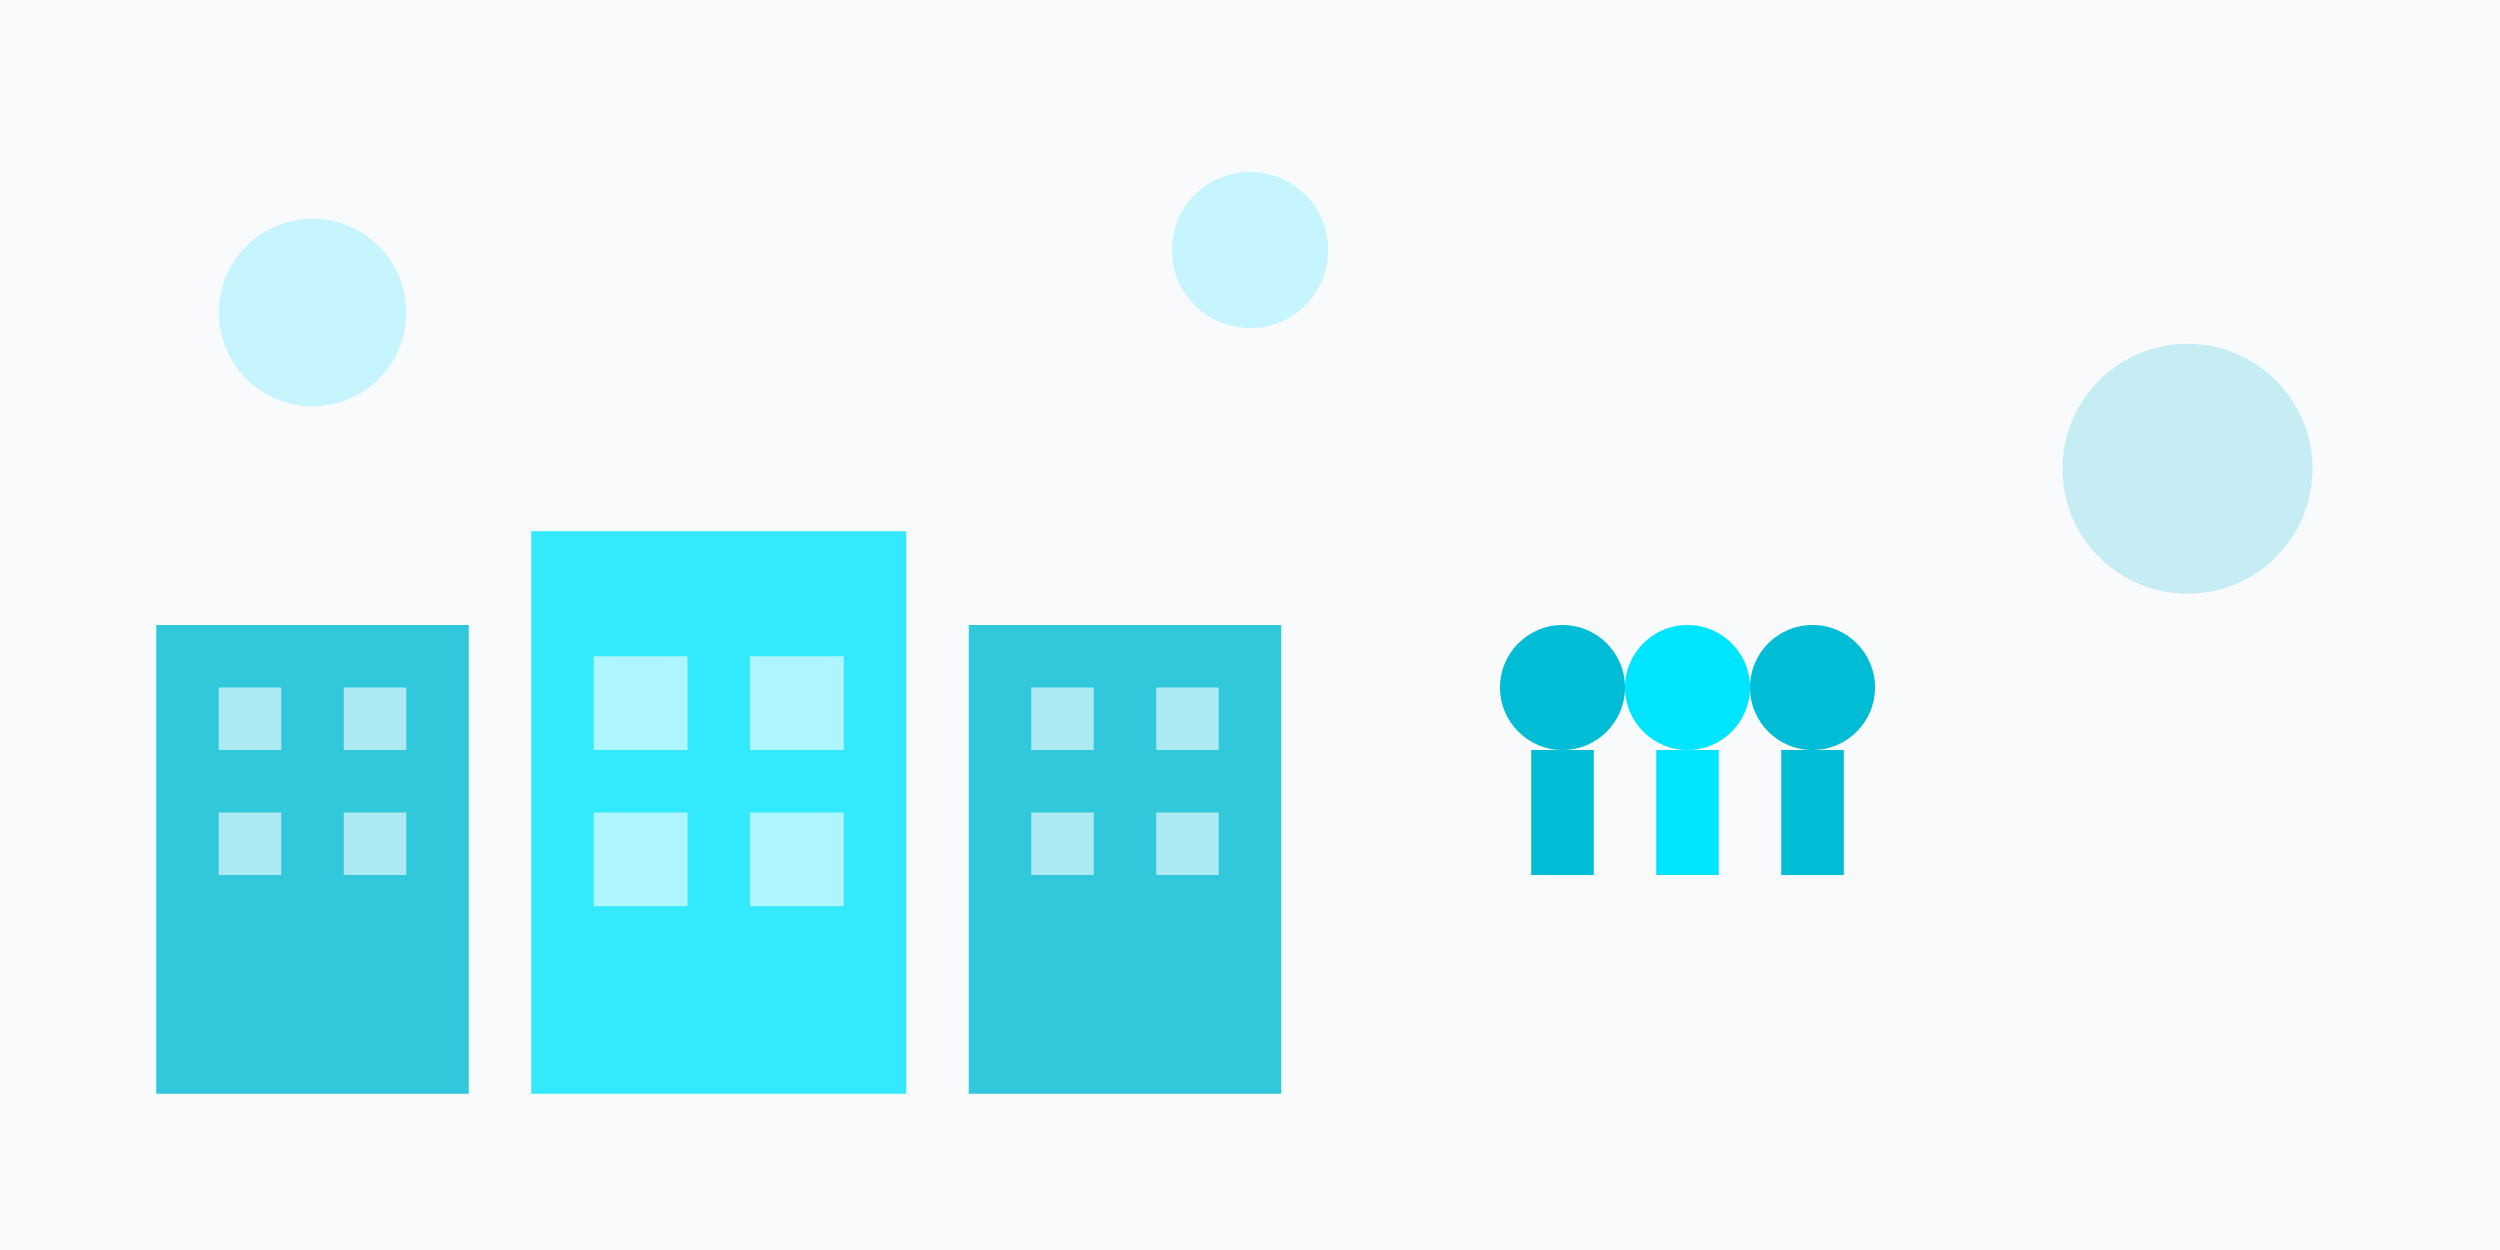 <?xml version="1.0" encoding="UTF-8"?>
<svg width="800" height="400" viewBox="0 0 800 400" xmlns="http://www.w3.org/2000/svg">
    <!-- Background -->
    <rect width="800" height="400" fill="#f8fafc"/>
    
    <!-- City Buildings -->
    <g transform="translate(50, 200)">
        <!-- Building 1 -->
        <rect x="0" y="0" width="100" height="150" fill="#00bcd4" opacity="0.8"/>
        <rect x="20" y="20" width="20" height="20" fill="white" opacity="0.6"/>
        <rect x="60" y="20" width="20" height="20" fill="white" opacity="0.6"/>
        <rect x="20" y="60" width="20" height="20" fill="white" opacity="0.6"/>
        <rect x="60" y="60" width="20" height="20" fill="white" opacity="0.6"/>
        
        <!-- Building 2 -->
        <rect x="120" y="-30" width="120" height="180" fill="#00e5ff" opacity="0.8"/>
        <rect x="140" y="10" width="30" height="30" fill="white" opacity="0.6"/>
        <rect x="190" y="10" width="30" height="30" fill="white" opacity="0.6"/>
        <rect x="140" y="60" width="30" height="30" fill="white" opacity="0.6"/>
        <rect x="190" y="60" width="30" height="30" fill="white" opacity="0.6"/>
        
        <!-- Building 3 -->
        <rect x="260" y="0" width="100" height="150" fill="#00bcd4" opacity="0.8"/>
        <rect x="280" y="20" width="20" height="20" fill="white" opacity="0.6"/>
        <rect x="320" y="20" width="20" height="20" fill="white" opacity="0.6"/>
        <rect x="280" y="60" width="20" height="20" fill="white" opacity="0.6"/>
        <rect x="320" y="60" width="20" height="20" fill="white" opacity="0.6"/>
    </g>
    
    <!-- People Group -->
    <g transform="translate(500, 250)">
        <!-- Person 1 -->
        <circle cx="0" cy="-30" r="20" fill="#00bcd4"/>
        <rect x="-10" y="-10" width="20" height="40" fill="#00bcd4"/>
        
        <!-- Person 2 -->
        <circle cx="40" cy="-30" r="20" fill="#00e5ff"/>
        <rect x="30" y="-10" width="20" height="40" fill="#00e5ff"/>
        
        <!-- Person 3 -->
        <circle cx="80" cy="-30" r="20" fill="#00bcd4"/>
        <rect x="70" y="-10" width="20" height="40" fill="#00bcd4"/>
    </g>
    
    <!-- Decorative Elements -->
    <circle cx="100" cy="100" r="30" fill="#00e5ff" opacity="0.2"/>
    <circle cx="700" cy="150" r="40" fill="#00bcd4" opacity="0.2"/>
    <circle cx="400" cy="80" r="25" fill="#00e5ff" opacity="0.2"/>
</svg> 